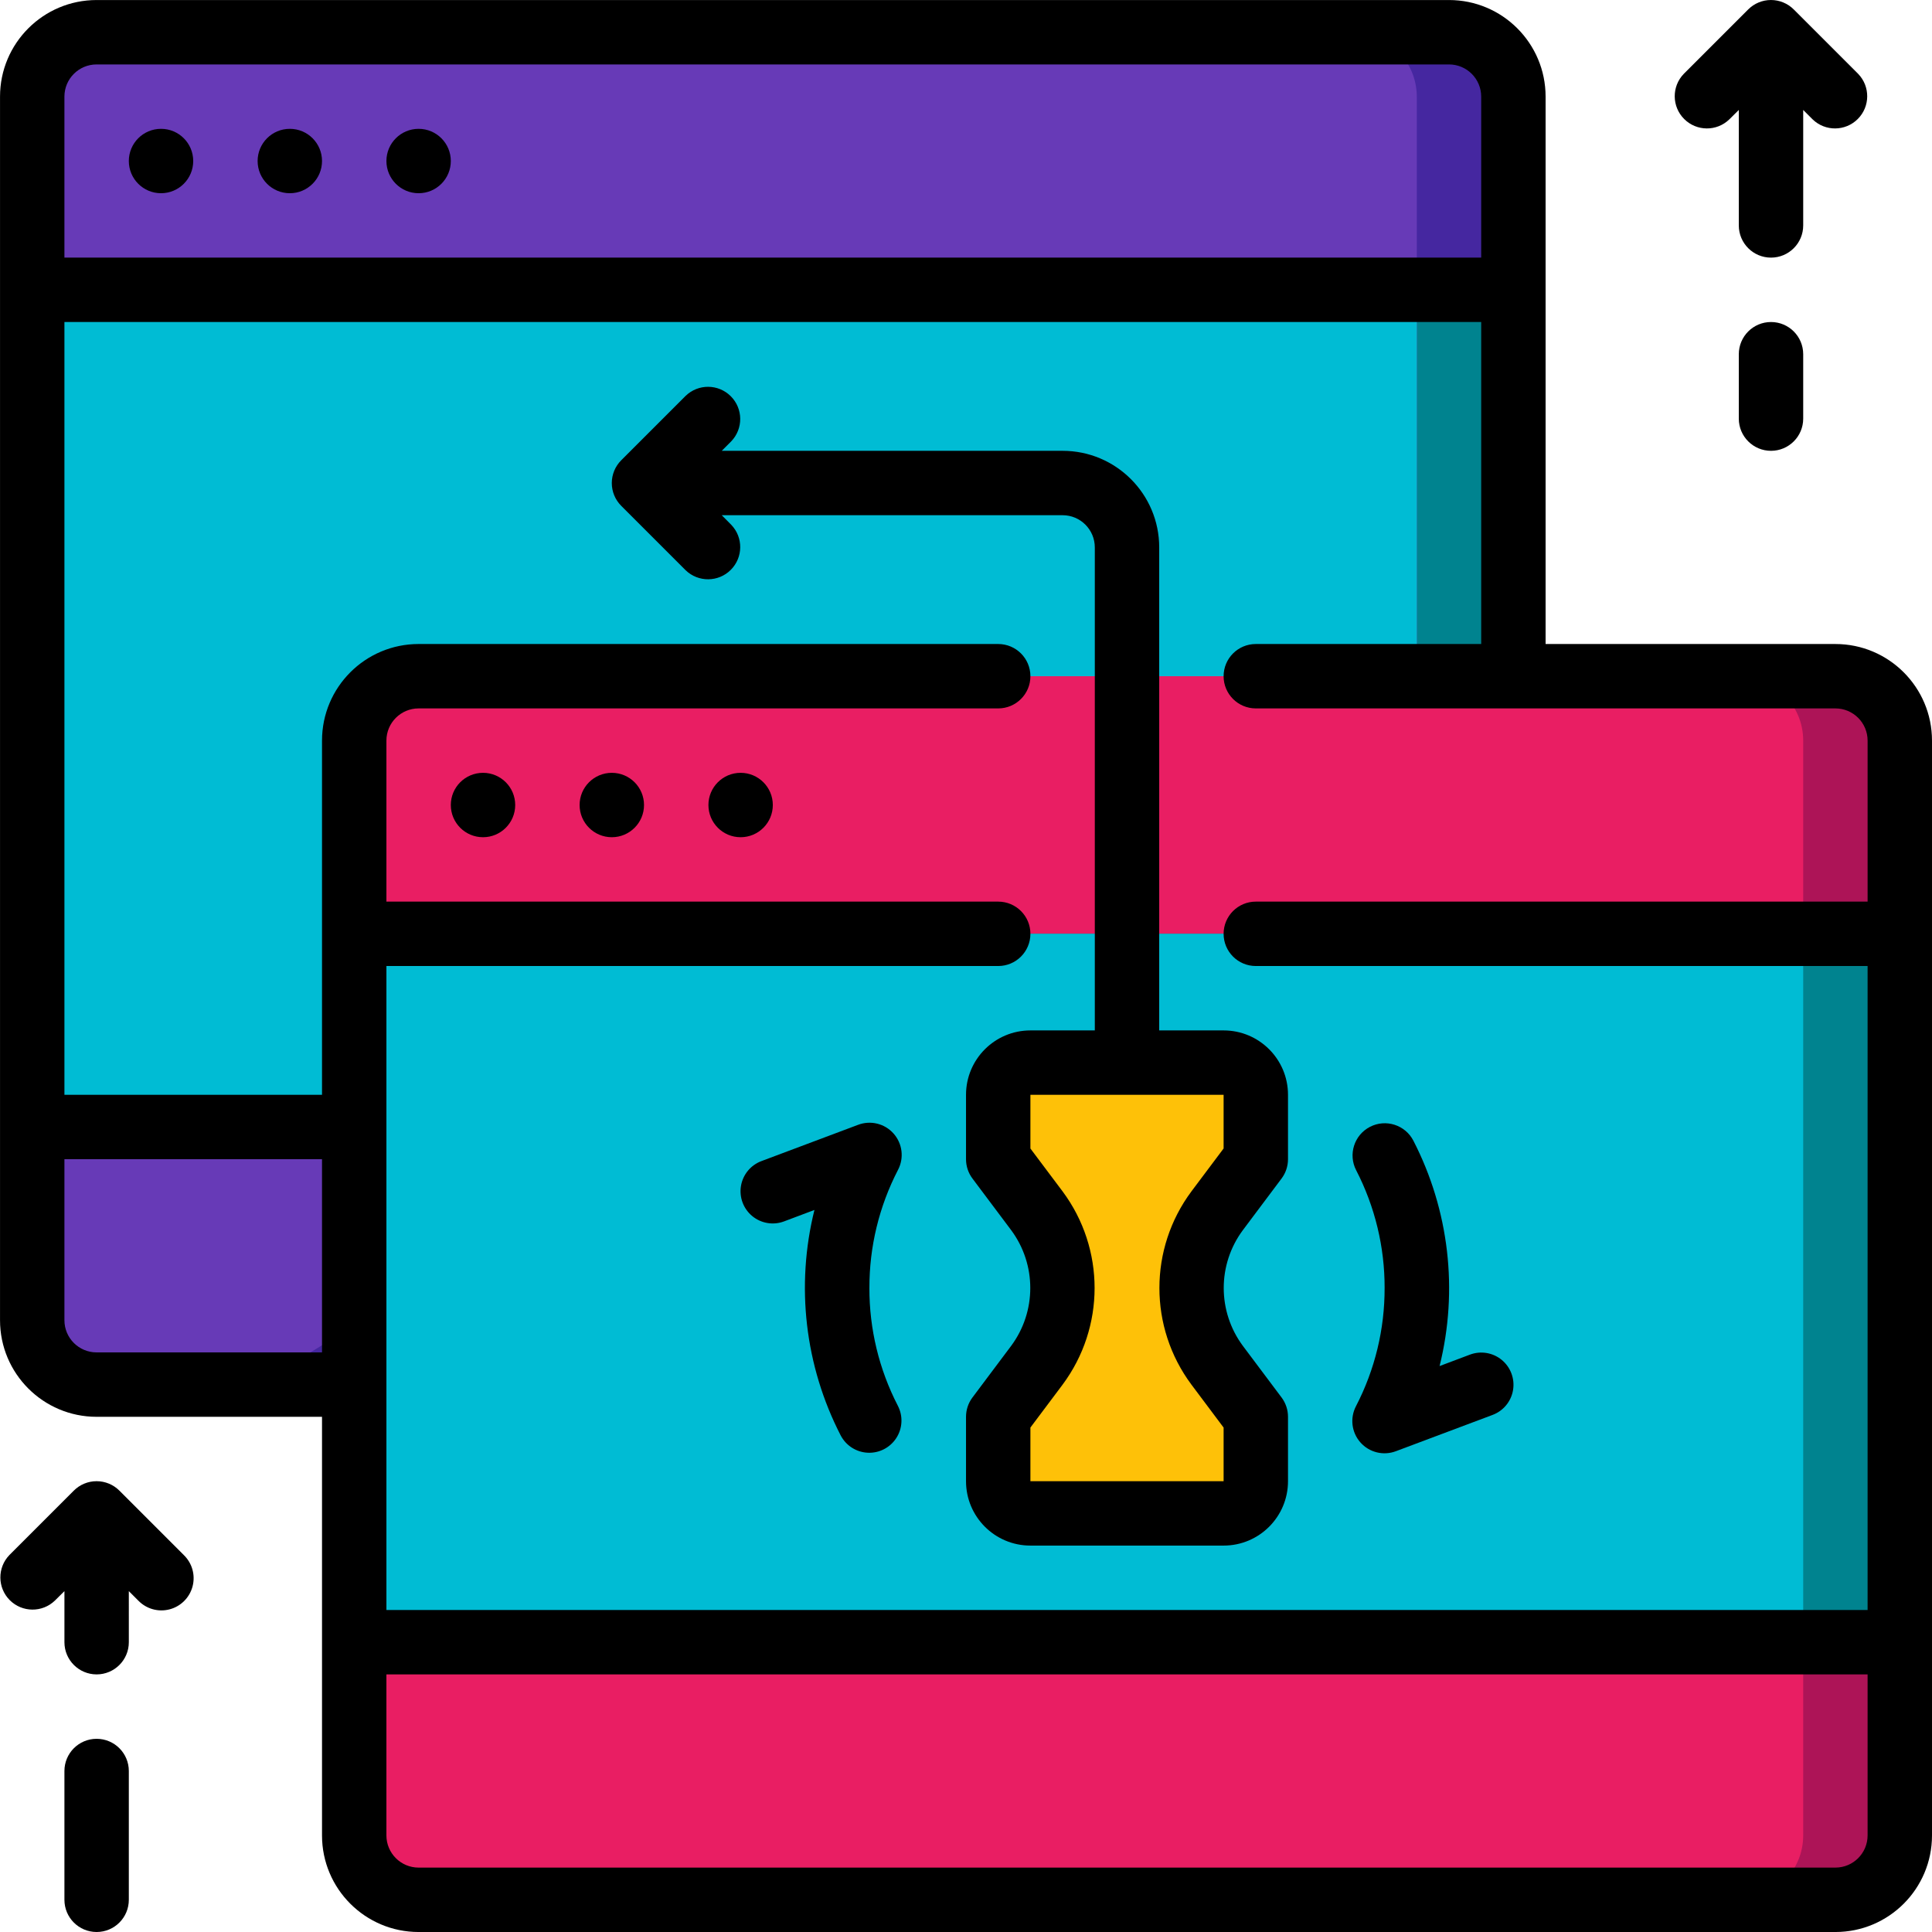 <svg height="512pt" viewBox="0 0 512 512.007" width="512pt" xmlns="http://www.w3.org/2000/svg"><path d="m401.07 25.605v153.602l-307.199 187.734h-68.27c-9.414-.031-17.035-7.652-17.066-17.066v-324.27c.031-9.414 7.652-17.039 17.066-17.066h358.402c9.414.027 17.039 7.652 17.066 17.066zm0 0" fill="#4527a0"/><path d="m401.07 76.809v102.398l-70.398 27.391-236.801 92.074h-85.336v-221.863zm0 0" fill="#00838f"/><path d="m375.469 25.605v153.602l-44.797 27.391-262.402 160.344h-42.668c-9.414-.031-17.035-7.652-17.066-17.066v-324.27c.031-9.414 7.652-17.039 17.066-17.066h332.801c9.414.027 17.039 7.652 17.066 17.066zm0 0" fill="#673ab7"/><path d="m375.469 76.809v102.398l-307.199 119.465h-59.734v-221.863zm0 0" fill="#00bcd4"/><path d="m110.938 179.207h375.465c9.426 0 17.066 7.641 17.066 17.066v290.133c0 9.426-7.641 17.066-17.066 17.066h-375.465c-9.426 0-17.066-7.641-17.066-17.066v-290.133c0-9.426 7.641-17.066 17.066-17.066zm0 0" fill="#ad1457"/><path d="m110.938 179.207h349.867c9.426 0 17.066 7.641 17.066 17.066v290.133c0 9.426-7.641 17.066-17.066 17.066h-349.867c-9.426 0-17.066-7.641-17.066-17.066v-290.133c0-9.426 7.641-17.066 17.066-17.066zm0 0" fill="#e91e63"/><path d="m93.871 247.473h409.598v187.734h-409.598zm0 0" fill="#00838f"/><path d="m93.871 247.473h384v187.734h-384zm0 0" fill="#00bcd4"/><path d="m332.805 307.207v-17.066c0-4.715-3.82-8.535-8.535-8.535h-51.199c-4.715 0-8.535 3.82-8.535 8.535v17.066l10.242 13.652c9.102 12.137 9.102 28.824 0 40.961l-10.242 13.652v17.066c0 4.715 3.82 8.535 8.535 8.535h51.199c4.715 0 8.535-3.82 8.535-8.535v-17.066l-10.242-13.652c-9.102-12.137-9.102-28.824 0-40.961zm0 0" fill="#fec108"/><path d="m486.402 170.672h-76.801v-145.066c0-14.137-11.461-25.598-25.598-25.598h-358.402c-14.137 0-25.598 11.461-25.598 25.598v324.27c0 14.137 11.461 25.598 25.598 25.598h59.734v110.934c0 14.141 11.461 25.602 25.602 25.602h375.465c14.141 0 25.602-11.461 25.602-25.602v-290.133c0-14.137-11.461-25.602-25.602-25.602zm-153.598 0c-4.715 0-8.535 3.82-8.535 8.535 0 4.711 3.82 8.531 8.535 8.531h153.598c4.715 0 8.535 3.824 8.535 8.535v42.668h-162.133c-4.715 0-8.535 3.82-8.535 8.531 0 4.715 3.82 8.535 8.535 8.535h162.133v170.664h-392.535v-170.664h162.133c4.715 0 8.535-3.82 8.535-8.535 0-4.711-3.82-8.531-8.535-8.531h-162.133v-42.668c0-4.711 3.82-8.535 8.535-8.535h153.598c4.715 0 8.535-3.82 8.535-8.531 0-4.715-3.82-8.535-8.535-8.535h-153.598c-14.141 0-25.602 11.465-25.602 25.602v93.867h-68.266v-204.801h375.465v85.332zm-307.203-153.598h358.402c4.711 0 8.531 3.82 8.531 8.531v42.668h-375.465v-42.668c0-4.711 3.82-8.531 8.531-8.531zm0 341.332c-4.711 0-8.531-3.82-8.531-8.531v-42.668h68.266v51.199zm460.801 136.535h-375.465c-4.715 0-8.535-3.82-8.535-8.535v-42.668h392.535v42.668c0 4.715-3.82 8.535-8.535 8.535zm0 0"/><path d="m136.535 213.34c0 4.715-3.82 8.535-8.531 8.535-4.715 0-8.535-3.82-8.535-8.535 0-4.711 3.82-8.531 8.535-8.531 4.711 0 8.531 3.82 8.531 8.531zm0 0"/><path d="m170.672 213.34c0 4.715-3.824 8.535-8.535 8.535-4.711 0-8.535-3.82-8.535-8.535 0-4.711 3.824-8.531 8.535-8.531 4.711 0 8.535 3.82 8.535 8.531zm0 0"/><path d="m204.805 213.34c0 4.715-3.82 8.535-8.535 8.535-4.711 0-8.531-3.82-8.531-8.535 0-4.711 3.82-8.531 8.531-8.531 4.715 0 8.535 3.82 8.535 8.531zm0 0"/><path d="m51.203 42.672c0 4.715-3.82 8.535-8.531 8.535-4.715 0-8.535-3.82-8.535-8.535 0-4.711 3.82-8.531 8.535-8.531 4.711 0 8.531 3.82 8.531 8.531zm0 0"/><path d="m85.336 42.672c0 4.715-3.82 8.535-8.531 8.535-4.715 0-8.535-3.82-8.535-8.535 0-4.711 3.82-8.531 8.535-8.531 4.711 0 8.531 3.82 8.531 8.531zm0 0"/><path d="m119.469 42.672c0 4.715-3.82 8.535-8.531 8.535-4.715 0-8.535-3.82-8.535-8.535 0-4.711 3.82-8.531 8.535-8.531 4.711 0 8.531 3.82 8.531 8.531zm0 0"/><path d="m307.203 273.074v-128c0-14.141-11.461-25.602-25.602-25.602h-90.332l2.5-2.5c3.234-3.348 3.188-8.672-.105-11.961-3.289-3.293-8.613-3.34-11.961-.105l-17.066 17.066c-1.605 1.602-2.508 3.777-2.508 6.043s.902 4.441 2.508 6.043l17.066 17.066c3.348 3.23 8.672 3.188 11.961-.105 3.293-3.293 3.34-8.613.105-11.961l-2.5-2.52h90.332c4.715 0 8.535 3.82 8.535 8.535v128h-17.066c-9.426 0-17.066 7.641-17.066 17.066v17.066c0 1.848.598 3.645 1.707 5.121l10.238 13.652c6.781 9.117 6.781 21.602 0 30.719l-10.238 13.652c-1.109 1.48-1.707 3.277-1.707 5.121v17.066c0 9.426 7.641 17.066 17.066 17.066h51.199c9.426 0 17.066-7.641 17.066-17.066v-17.066c0-1.844-.598-3.641-1.707-5.121l-10.238-13.652c-6.785-9.117-6.785-21.602 0-30.719l10.238-13.652c1.109-1.477 1.707-3.273 1.707-5.121v-17.066c0-9.426-7.641-17.066-17.066-17.066zm17.066 31.289-8.531 11.375c-11.309 15.195-11.309 36.008 0 51.203l8.531 11.383v14.215h-51.199v-14.223l8.531-11.375c11.305-15.195 11.305-36.004 0-51.203l-8.531-11.363v-14.234h51.199zm0 0"/><path d="m366.938 341.34c.031 10.891-2.566 21.629-7.578 31.301-1.648 3.141-1.184 6.973 1.168 9.625 2.348 2.656 6.098 3.578 9.414 2.32l25.598-9.609c2.859-1.066 4.93-3.574 5.434-6.582.504-3.008-.637-6.055-2.988-7.996-2.352-1.941-5.562-2.477-8.418-1.41l-8.062 3.035c4.996-20.094 2.531-41.32-6.945-59.73-2.164-4.188-7.312-5.828-11.5-3.668-4.188 2.164-5.828 7.312-3.664 11.5 4.984 9.648 7.57 20.355 7.543 31.215zm0 0"/><path d="m230.402 341.34c-.031-10.891 2.566-21.629 7.578-31.301 1.648-3.141 1.184-6.973-1.168-9.625-2.348-2.656-6.098-3.578-9.414-2.32l-25.598 9.609c-2.859 1.066-4.93 3.574-5.434 6.582-.504 3.008.637 6.055 2.988 7.996 2.352 1.941 5.562 2.48 8.418 1.41l8.062-3.035c-4.996 20.094-2.527 41.32 6.945 59.73 1.402 2.711 4.141 4.469 7.184 4.609 3.047.145 5.938-1.352 7.582-3.918 1.648-2.566 1.801-5.812.398-8.523-4.984-9.648-7.57-20.355-7.543-31.215zm0 0"/><path d="m477.871 29.141 2.5 2.5c3.348 3.234 8.668 3.188 11.961-.105 3.293-3.289 3.34-8.613.105-11.961l-17.066-17.066c-1.602-1.605-3.777-2.508-6.043-2.508s-4.441.902-6.043 2.508l-17.066 17.066c-3.234 3.348-3.188 8.672.105 11.961 3.293 3.293 8.613 3.34 11.961.105l2.52-2.5v30.598c0 4.715 3.82 8.535 8.531 8.535 4.715 0 8.535-3.82 8.535-8.535zm0 0"/><path d="m469.336 85.34c-4.711 0-8.531 3.82-8.531 8.535v17.066c0 4.711 3.82 8.531 8.531 8.531 4.715 0 8.535-3.82 8.535-8.531v-17.066c0-4.715-3.82-8.535-8.535-8.535zm0 0"/><path d="m34.137 421.672 2.5 2.5c2.145 2.219 5.316 3.109 8.301 2.328 2.98-.781 5.312-3.109 6.094-6.094s-.109-6.156-2.328-8.301l-17.066-17.066c-1.602-1.605-3.773-2.504-6.043-2.504-2.266 0-4.441.898-6.039 2.504l-17.066 17.066c-3.234 3.352-3.188 8.672.102 11.965 3.293 3.289 8.613 3.336 11.961.102l2.52-2.5v13.535c0 4.711 3.82 8.531 8.531 8.531 4.715 0 8.535-3.82 8.535-8.531zm0 0"/><path d="m25.602 460.809c-4.711 0-8.531 3.82-8.531 8.531v34.133c0 4.715 3.82 8.535 8.531 8.535 4.715 0 8.535-3.82 8.535-8.535v-34.133c0-4.711-3.82-8.531-8.535-8.531zm0 0"/></svg>